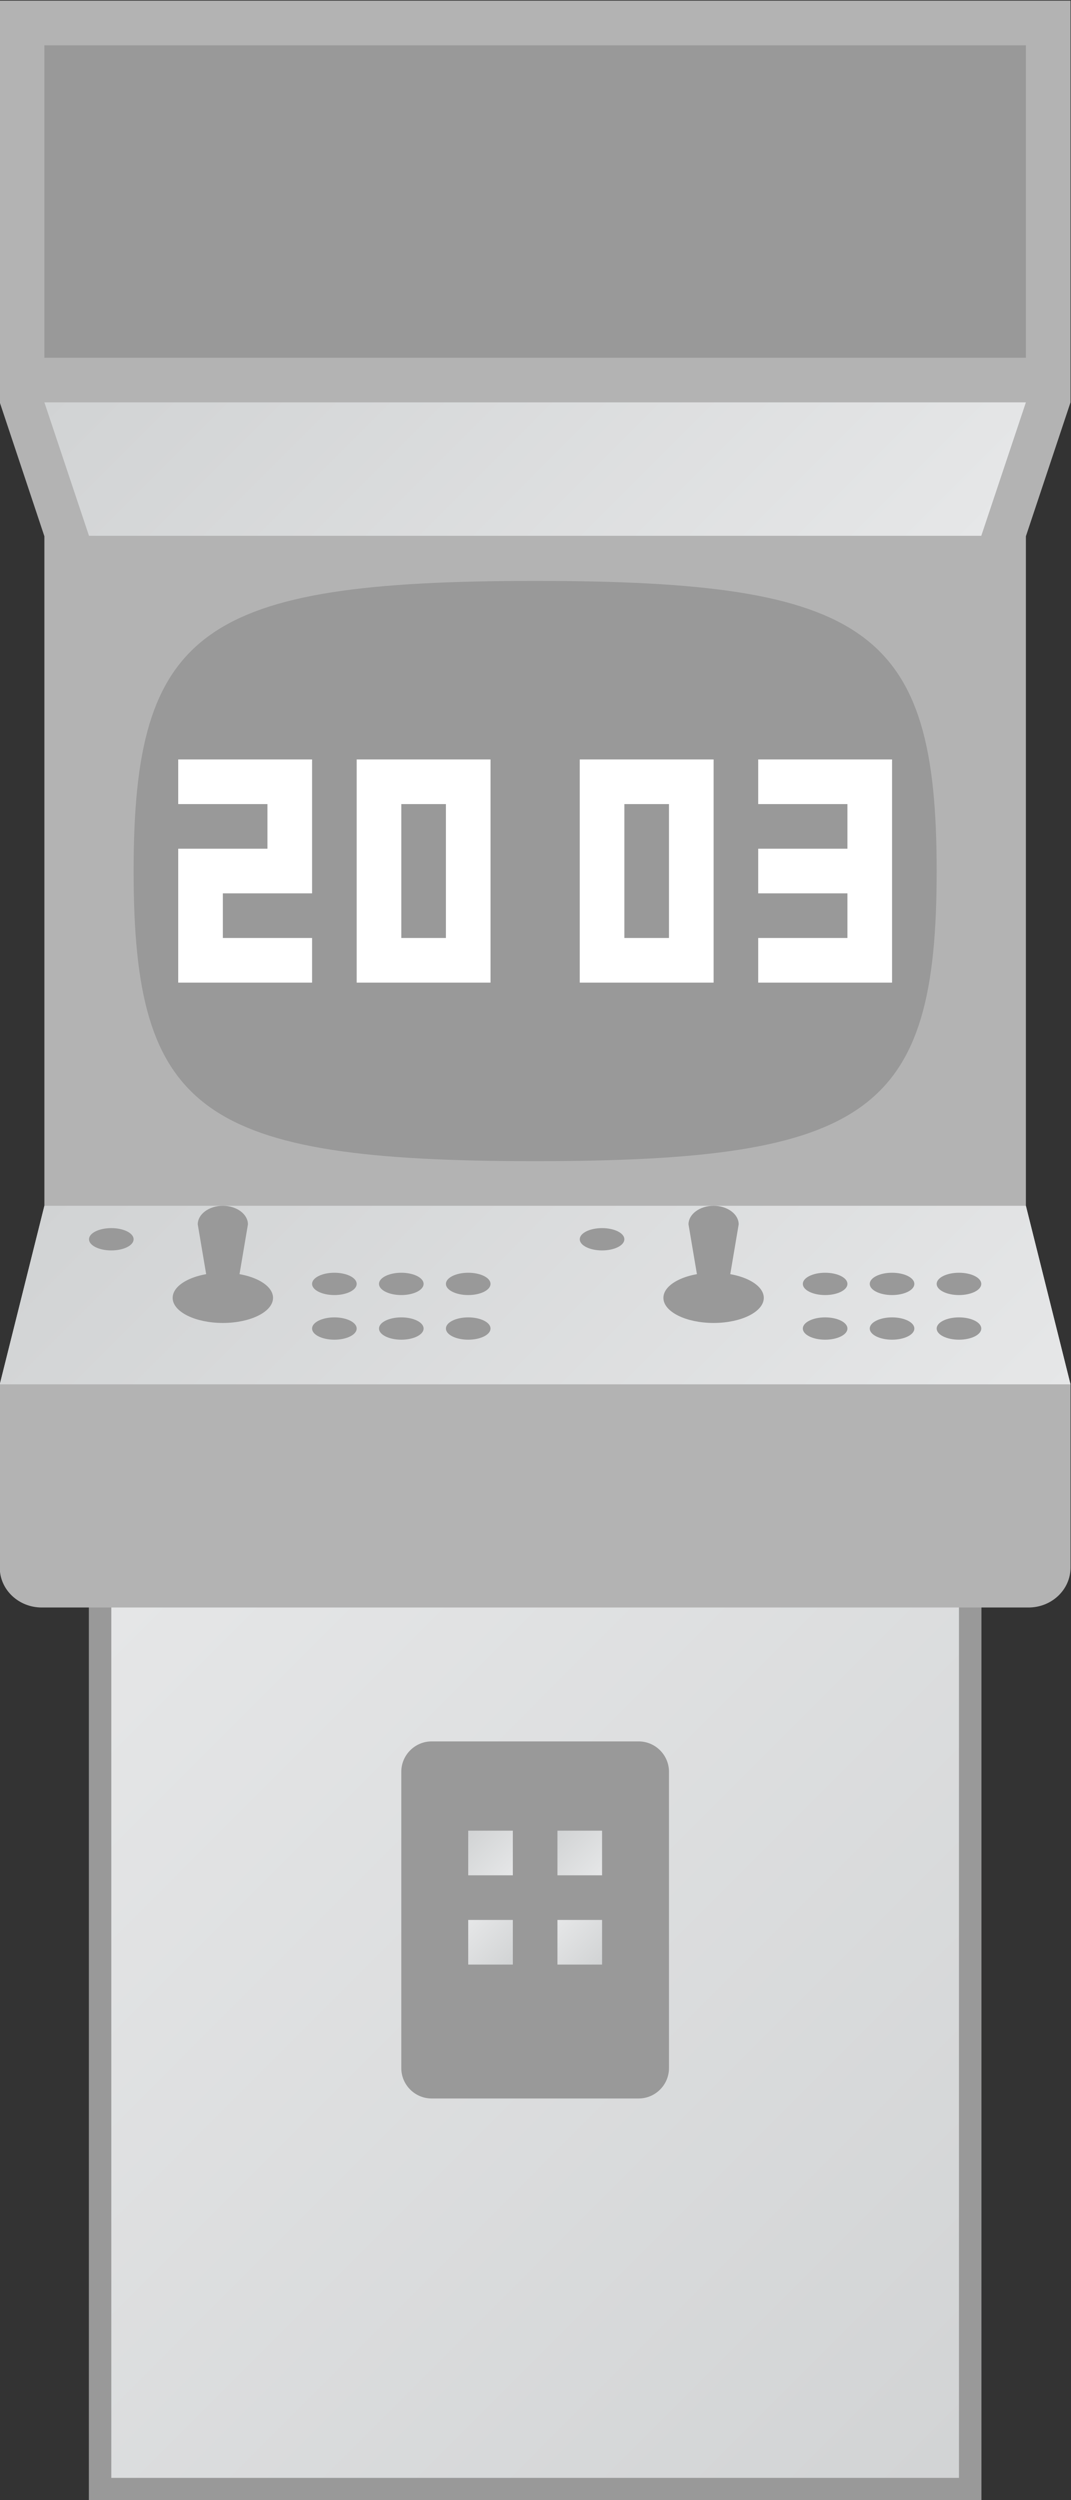 <?xml version="1.0" encoding="UTF-8" standalone="no"?>
<svg
   xmlns:dc="http://purl.org/dc/elements/1.1/"
   xmlns:cc="http://creativecommons.org/ns#"
   xmlns:rdf="http://www.w3.org/1999/02/22-rdf-syntax-ns#"
   xmlns:svg="http://www.w3.org/2000/svg"
   xmlns="http://www.w3.org/2000/svg"
   viewBox="0 0 128 298.667"
   height="298.667"
   width="128"
   xml:space="preserve"
   id="svg2"
   version="1.1"><rect x="0" y="0" width="128" height="298.667" fill="#333333" stroke="none"/><defs
     id="defs6"><clipPath
       id="clipPath18"
       clipPathUnits="userSpaceOnUse"><path
         id="path16"
         d="M 168,16 H 88 v 84 h 80 z" /></clipPath><linearGradient
       id="linearGradient28"
       spreadMethod="pad"
       gradientTransform="matrix(82,-82,-82,-82,87,99)"
       gradientUnits="userSpaceOnUse"
       y2="0"
       x2="1"
       y1="0"
       x1="0"><stop
         id="stop24"
         offset="0"
         style="stop-opacity:1;stop-color:#e6e7e8" /><stop
         id="stop26"
         offset="1"
         style="stop-opacity:1;stop-color:#d1d3d4" /></linearGradient><clipPath
       id="clipPath40"
       clipPathUnits="userSpaceOnUse"><path
         id="path38"
         d="M 0,256 H 256 V 0 H 0 Z" /></clipPath><clipPath
       id="clipPath52"
       clipPathUnits="userSpaceOnUse"><path
         id="path50"
         d="m 84,204 4,-11.958 h 80 L 172,204 Z" /></clipPath><linearGradient
       id="linearGradient62"
       spreadMethod="pad"
       gradientTransform="matrix(-47.979,47.979,47.979,47.979,151.99,176.031)"
       gradientUnits="userSpaceOnUse"
       y2="0"
       x2="1"
       y1="0"
       x1="0"><stop
         id="stop58"
         offset="0"
         style="stop-opacity:1;stop-color:#e6e7e8" /><stop
         id="stop60"
         offset="1"
         style="stop-opacity:1;stop-color:#d1d3d4" /></linearGradient><clipPath
       id="clipPath72"
       clipPathUnits="userSpaceOnUse"><path
         id="path70"
         d="M 0,256 H 256 V 0 H 0 Z" /></clipPath><clipPath
       id="clipPath92"
       clipPathUnits="userSpaceOnUse"><path
         id="path90"
         d="m 84,132 -4,-16 h 96 l -4,16 z" /></clipPath><linearGradient
       id="linearGradient102"
       spreadMethod="pad"
       gradientTransform="matrix(-54,54,54,54,155,95)"
       gradientUnits="userSpaceOnUse"
       y2="0"
       x2="1"
       y1="0"
       x1="0"><stop
         id="stop98"
         offset="0"
         style="stop-opacity:1;stop-color:#e6e7e8" /><stop
         id="stop100"
         offset="1"
         style="stop-opacity:1;stop-color:#d1d3d4" /></linearGradient><clipPath
       id="clipPath112"
       clipPathUnits="userSpaceOnUse"><path
         id="path110"
         d="m 122,72 h 4 v 4 h -4 z" /></clipPath><linearGradient
       id="linearGradient122"
       spreadMethod="pad"
       gradientTransform="matrix(-4,4,4,4,126,72)"
       gradientUnits="userSpaceOnUse"
       y2="0"
       x2="1"
       y1="0"
       x1="0"><stop
         id="stop118"
         offset="0"
         style="stop-opacity:1;stop-color:#e6e7e8" /><stop
         id="stop120"
         offset="1"
         style="stop-opacity:1;stop-color:#d1d3d4" /></linearGradient><clipPath
       id="clipPath132"
       clipPathUnits="userSpaceOnUse"><path
         id="path130"
         d="m 130,72 h 4.001 v 4 H 130 Z" /></clipPath><linearGradient
       id="linearGradient142"
       spreadMethod="pad"
       gradientTransform="matrix(-4,4,4,4,134,72)"
       gradientUnits="userSpaceOnUse"
       y2="0"
       x2="1"
       y1="0"
       x1="0"><stop
         id="stop138"
         offset="0"
         style="stop-opacity:1;stop-color:#e6e7e8" /><stop
         id="stop140"
         offset="1"
         style="stop-opacity:1;stop-color:#d1d3d4" /></linearGradient><clipPath
       id="clipPath152"
       clipPathUnits="userSpaceOnUse"><path
         id="path150"
         d="m 122,64 h 4 v 4.001 h -4 z" /></clipPath><linearGradient
       id="linearGradient162"
       spreadMethod="pad"
       gradientTransform="matrix(4,-4,-4,-4,122,68)"
       gradientUnits="userSpaceOnUse"
       y2="0"
       x2="1"
       y1="0"
       x1="0"><stop
         id="stop158"
         offset="0"
         style="stop-opacity:1;stop-color:#e6e7e8" /><stop
         id="stop160"
         offset="1"
         style="stop-opacity:1;stop-color:#d1d3d4" /></linearGradient><clipPath
       id="clipPath172"
       clipPathUnits="userSpaceOnUse"><path
         id="path170"
         d="m 130,64 h 4.001 v 4.001 H 130 Z" /></clipPath><linearGradient
       id="linearGradient182"
       spreadMethod="pad"
       gradientTransform="matrix(4,-4,-4,-4,130,68)"
       gradientUnits="userSpaceOnUse"
       y2="0"
       x2="1"
       y1="0"
       x1="0"><stop
         id="stop178"
         offset="0"
         style="stop-opacity:1;stop-color:#e6e7e8" /><stop
         id="stop180"
         offset="1"
         style="stop-opacity:1;stop-color:#d1d3d4" /></linearGradient><clipPath
       id="clipPath192"
       clipPathUnits="userSpaceOnUse"><path
         id="path190"
         d="M 0,256 H 256 V 0 H 0 Z" /></clipPath></defs><g
     transform="matrix(1.333,0,0,-1.333,-106.667,320)"
     id="g10"><g
       id="g12"><g
         clip-path="url(#clipPath18)"
         id="g14"><g
           id="g20"><g
             id="g22"><path
               id="path30"
               style="fill:url(#linearGradient28);stroke:none"
               d="M 168,16 H 88 v 84 h 80 z" /></g></g></g></g><path
       id="path32"
       style="fill:#999999;fill-opacity:1;fill-rule:nonzero;stroke:none"
       d="M 168,100 H 88 V 16 h 80 z M 166,18 H 90 v 80 h 76 z" /><g
       id="g34"><g
         clip-path="url(#clipPath40)"
         id="g36"><g
           transform="translate(176,204)"
           id="g42"><path
             id="path44"
             style="fill:#b3b3b3;fill-opacity:1;fill-rule:nonzero;stroke:none"
             d="M 0,0 V 36 H -96 V 0 l 4,-12 v -60 l -4,-16 v -16.43 c 0,-1.972 1.686,-3.57 3.765,-3.57 h 88.47 c 2.079,0 3.765,1.598 3.765,3.57 V -88 l -4,16 v 60 z" /></g></g></g><g
       id="g46"><g
         clip-path="url(#clipPath52)"
         id="g48"><g
           id="g54"><g
             id="g56"><path
               id="path64"
               style="fill:url(#linearGradient62);stroke:none"
               d="m 84,204 4,-11.958 h 80 L 172,204 Z" /></g></g></g></g><g
       id="g66"><g
         clip-path="url(#clipPath72)"
         id="g68"><path
           id="path74"
           style="fill:#999999;fill-opacity:1;fill-rule:nonzero;stroke:none"
           d="M 172,208 H 84 v 28 h 88 z" /><g
           transform="translate(137.281,52)"
           id="g76"><path
             id="path78"
             style="fill:#999999;fill-opacity:1;fill-rule:nonzero;stroke:none"
             d="m 0,0 h -18.562 c -1.496,0 -2.719,1.223 -2.719,2.719 v 26.562 c 0,1.496 1.223,2.719 2.719,2.719 H 0 c 1.495,0 2.719,-1.223 2.719,-2.719 V 2.719 C 2.719,1.223 1.495,0 0,0" /></g><g
           transform="translate(128,188)"
           id="g80"><path
             id="path82"
             style="fill:#999999;fill-opacity:1;fill-rule:nonzero;stroke:none"
             d="m 0,0 c -29.887,0 -36,-4.384 -36,-26 0,-21.616 6.019,-26 36,-26 29.985,0 36,4.376 36,26 C 36,-4.374 29.887,0 0,0" /></g><path
           id="path84"
           style="fill:#999999;fill-opacity:1;fill-rule:nonzero;stroke:none"
           d="m 138,79.969 h -20 v -20.01 h 20 z m -2,-18.01 h -16 v 16.01 h 16 z" /></g></g><g
       id="g86"><g
         clip-path="url(#clipPath92)"
         id="g88"><g
           id="g94"><g
             id="g96"><path
               id="path104"
               style="fill:url(#linearGradient102);stroke:none"
               d="m 84,132 -4,-16 h 96 l -4,16 z" /></g></g></g></g><g
       id="g106"><g
         clip-path="url(#clipPath112)"
         id="g108"><g
           id="g114"><g
             id="g116"><path
               id="path124"
               style="fill:url(#linearGradient122);stroke:none"
               d="m 122,72 h 4 v 4 h -4 z" /></g></g></g></g><g
       id="g126"><g
         clip-path="url(#clipPath132)"
         id="g128"><g
           id="g134"><g
             id="g136"><path
               id="path144"
               style="fill:url(#linearGradient142);stroke:none"
               d="m 130,72 h 4.001 v 4 H 130 Z" /></g></g></g></g><g
       id="g146"><g
         clip-path="url(#clipPath152)"
         id="g148"><g
           id="g154"><g
             id="g156"><path
               id="path164"
               style="fill:url(#linearGradient162);stroke:none"
               d="m 122,64 h 4 v 4.001 h -4 z" /></g></g></g></g><g
       id="g166"><g
         clip-path="url(#clipPath172)"
         id="g168"><g
           id="g174"><g
             id="g176"><path
               id="path184"
               style="fill:url(#linearGradient182);stroke:none"
               d="m 130,64 h 4.001 v 4.001 H 130 Z" /></g></g></g></g><g
       id="g186"><g
         clip-path="url(#clipPath192)"
         id="g188"><g
           transform="translate(118,125)"
           id="g194"><path
             id="path196"
             style="fill:#999999;fill-opacity:1;fill-rule:nonzero;stroke:none"
             d="m 0,0 c 0,-0.552 -0.895,-1 -2,-1 -1.105,0 -2,0.448 -2,1 0,0.552 0.895,1 2,1 1.105,0 2,-0.448 2,-1" /></g><g
           transform="translate(124,125)"
           id="g198"><path
             id="path200"
             style="fill:#999999;fill-opacity:1;fill-rule:nonzero;stroke:none"
             d="m 0,0 c 0,-0.552 -0.895,-1 -2,-1 -1.105,0 -2,0.448 -2,1 0,0.552 0.895,1 2,1 1.105,0 2,-0.448 2,-1" /></g><g
           transform="translate(92,129)"
           id="g202"><path
             id="path204"
             style="fill:#999999;fill-opacity:1;fill-rule:nonzero;stroke:none"
             d="m 0,0 c 0,-0.552 -0.895,-1 -2,-1 -1.105,0 -2,0.448 -2,1 0,0.552 0.895,1 2,1 1.105,0 2,-0.448 2,-1" /></g><g
           transform="translate(112,125)"
           id="g206"><path
             id="path208"
             style="fill:#999999;fill-opacity:1;fill-rule:nonzero;stroke:none"
             d="m 0,0 c 0,-0.552 -0.895,-1 -2,-1 -1.105,0 -2,0.448 -2,1 0,0.552 0.895,1 2,1 1.105,0 2,-0.448 2,-1" /></g><g
           transform="translate(118,121)"
           id="g210"><path
             id="path212"
             style="fill:#999999;fill-opacity:1;fill-rule:nonzero;stroke:none"
             d="m 0,0 c 0,-0.552 -0.895,-1 -2,-1 -1.105,0 -2,0.448 -2,1 0,0.552 0.895,1 2,1 1.105,0 2,-0.448 2,-1" /></g><g
           transform="translate(124,121)"
           id="g214"><path
             id="path216"
             style="fill:#999999;fill-opacity:1;fill-rule:nonzero;stroke:none"
             d="m 0,0 c 0,-0.552 -0.895,-1 -2,-1 -1.105,0 -2,0.448 -2,1 0,0.552 0.895,1 2,1 1.105,0 2,-0.448 2,-1" /></g><g
           transform="translate(112,121)"
           id="g218"><path
             id="path220"
             style="fill:#999999;fill-opacity:1;fill-rule:nonzero;stroke:none"
             d="m 0,0 c 0,-0.552 -0.895,-1 -2,-1 -1.105,0 -2,0.448 -2,1 0,0.552 0.895,1 2,1 1.105,0 2,-0.448 2,-1" /></g><g
           transform="translate(104.5,123.75)"
           id="g222"><path
             id="path224"
             style="fill:#999999;fill-opacity:1;fill-rule:nonzero;stroke:none"
             d="M 0,0 C 0,-1.243 -2.015,-2.25 -4.5,-2.25 -6.985,-2.25 -9,-1.243 -9,0 -9,1.243 -6.985,2.25 -4.5,2.25 -2.015,2.25 0,1.243 0,0" /></g><g
           transform="translate(98.875,123.686)"
           id="g226"><path
             id="path228"
             style="fill:#999999;fill-opacity:1;fill-rule:nonzero;stroke:none"
             d="m 0,0 -1.125,6.651 c 0,0.915 1.012,1.663 2.25,1.663 1.238,0 2.25,-0.748 2.25,-1.663 L 2.25,0 C 2.25,-0.915 0,-0.915 0,0" /></g><g
           transform="translate(162,125)"
           id="g230"><path
             id="path232"
             style="fill:#999999;fill-opacity:1;fill-rule:nonzero;stroke:none"
             d="m 0,0 c 0,-0.552 -0.895,-1 -2,-1 -1.105,0 -2,0.448 -2,1 0,0.552 0.895,1 2,1 1.105,0 2,-0.448 2,-1" /></g><g
           transform="translate(168,125)"
           id="g234"><path
             id="path236"
             style="fill:#999999;fill-opacity:1;fill-rule:nonzero;stroke:none"
             d="m 0,0 c 0,-0.552 -0.895,-1 -2,-1 -1.105,0 -2,0.448 -2,1 0,0.552 0.895,1 2,1 1.105,0 2,-0.448 2,-1" /></g><g
           transform="translate(136,129)"
           id="g238"><path
             id="path240"
             style="fill:#999999;fill-opacity:1;fill-rule:nonzero;stroke:none"
             d="m 0,0 c 0,-0.552 -0.895,-1 -2,-1 -1.105,0 -2,0.448 -2,1 0,0.552 0.895,1 2,1 1.105,0 2,-0.448 2,-1" /></g><g
           transform="translate(156,125)"
           id="g242"><path
             id="path244"
             style="fill:#999999;fill-opacity:1;fill-rule:nonzero;stroke:none"
             d="m 0,0 c 0,-0.552 -0.895,-1 -2,-1 -1.105,0 -2,0.448 -2,1 0,0.552 0.895,1 2,1 1.105,0 2,-0.448 2,-1" /></g><g
           transform="translate(162,121)"
           id="g246"><path
             id="path248"
             style="fill:#999999;fill-opacity:1;fill-rule:nonzero;stroke:none"
             d="m 0,0 c 0,-0.552 -0.895,-1 -2,-1 -1.105,0 -2,0.448 -2,1 0,0.552 0.895,1 2,1 1.105,0 2,-0.448 2,-1" /></g><g
           transform="translate(168,121)"
           id="g250"><path
             id="path252"
             style="fill:#999999;fill-opacity:1;fill-rule:nonzero;stroke:none"
             d="m 0,0 c 0,-0.552 -0.895,-1 -2,-1 -1.105,0 -2,0.448 -2,1 0,0.552 0.895,1 2,1 1.105,0 2,-0.448 2,-1" /></g><g
           transform="translate(156,121)"
           id="g254"><path
             id="path256"
             style="fill:#999999;fill-opacity:1;fill-rule:nonzero;stroke:none"
             d="m 0,0 c 0,-0.552 -0.895,-1 -2,-1 -1.105,0 -2,0.448 -2,1 0,0.552 0.895,1 2,1 1.105,0 2,-0.448 2,-1" /></g><g
           transform="translate(148.5,123.75)"
           id="g258"><path
             id="path260"
             style="fill:#999999;fill-opacity:1;fill-rule:nonzero;stroke:none"
             d="M 0,0 C 0,-1.243 -2.015,-2.25 -4.5,-2.25 -6.985,-2.25 -9,-1.243 -9,0 -9,1.243 -6.985,2.25 -4.5,2.25 -2.015,2.25 0,1.243 0,0" /></g><g
           transform="translate(142.875,123.686)"
           id="g262"><path
             id="path264"
             style="fill:#999999;fill-opacity:1;fill-rule:nonzero;stroke:none"
             d="m 0,0 -1.125,6.651 c 0,0.915 1.012,1.663 2.25,1.663 1.238,0 2.25,-0.748 2.25,-1.663 L 2.25,0 C 2.25,-0.915 0,-0.915 0,0" /></g><g
           transform="translate(96,168)"
           id="g266"><path
             id="path268"
             style="fill:#ffffff;fill-opacity:1;fill-rule:nonzero;stroke:none"
             d="M 0,0 H 8 V -4 H 0 v -4 -8 h 4 8 v 4 H 4 v 4 h 4 4 V 0 4 H 0 Z" /></g><path
           id="path270"
           style="fill:#ffffff;fill-opacity:1;fill-rule:nonzero;stroke:none"
           d="m 120,156 h -4 v 12 h 4 z m -4,16 h -4 v -20 h 4 4 4 v 20 h -4 z" /><path
           id="path272"
           style="fill:#ffffff;fill-opacity:1;fill-rule:nonzero;stroke:none"
           d="m 140,156 h -4 v 12 h 4 z m -4,16 h -4 v -20 h 4 4 4 v 20 h -4 z" /><g
           transform="translate(148,172)"
           id="g274"><path
             id="path276"
             style="fill:#ffffff;fill-opacity:1;fill-rule:nonzero;stroke:none"
             d="M 0,0 V -4 H 8 V -8 H 0 v -4 h 8 v -4 H 0 v -4 h 12 v 4 4 4 4 4 z" /></g></g></g></g></svg>